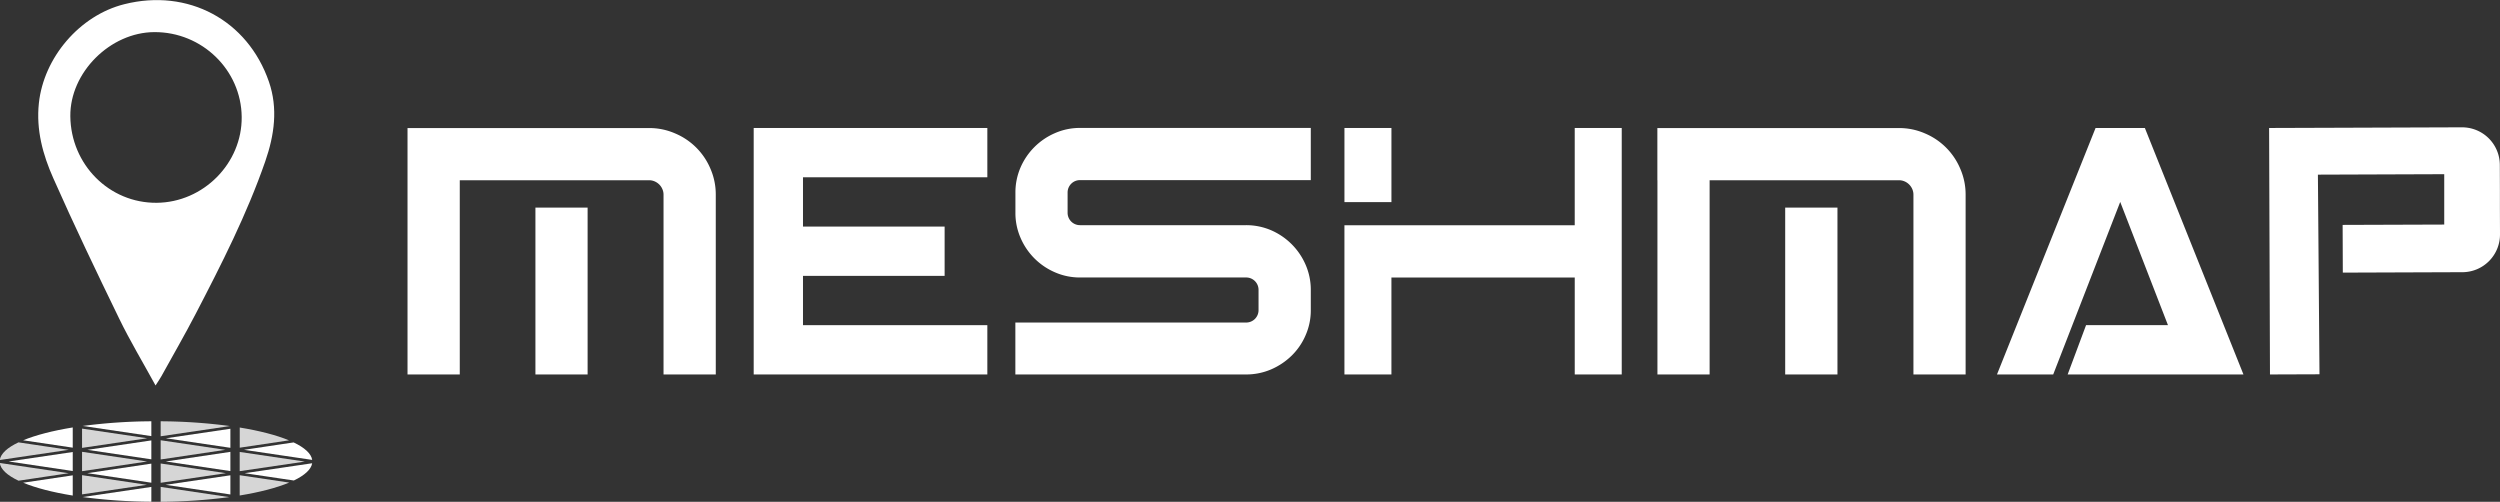 <svg id="Layer_1" data-name="Layer 1" xmlns="http://www.w3.org/2000/svg" viewBox="0 0 1868.37 375"><rect x="0" y="0" width="1868.37" height="375" fill="#333333" stroke="none"/><defs><style>.cls-1,.cls-2{fill:#fff;}.cls-2{opacity:0.8;}.cls-3{fill:#00b39f;}</style></defs><polygon class="cls-1" points="563.27 124.66 563.27 132.49 563.27 169.33 563.27 214.27 563.27 279.85 737.89 279.85 737.89 243.01 600.11 243.01 600.11 214.27 600.11 206.17 705.96 206.17 705.96 169.33 600.11 169.33 600.11 132.49 737.89 132.49 737.89 95.65 563.27 95.65 563.27 124.66"/><path class="cls-1" d="M979.62,231.71a46.12,46.12,0,0,1-3.81,18.67,47.4,47.4,0,0,1-10.43,15.35A50.66,50.66,0,0,1,950,276.05a47.08,47.08,0,0,1-18.78,3.8H758.83v-38.8H931.24a9.24,9.24,0,0,0,9.33-9.34v-15a9.22,9.22,0,0,0-9.33-9.33h-124a46.26,46.26,0,0,1-18.66-3.8,49,49,0,0,1-25.91-25.91,46.31,46.31,0,0,1-3.8-18.67V144a47.09,47.09,0,0,1,3.8-18.79,49.29,49.29,0,0,1,25.91-25.79,46.1,46.1,0,0,1,18.66-3.81H979.62v39H807.2a9.24,9.24,0,0,0-9.33,9.34v15a9.24,9.24,0,0,0,9.33,9.33h124a47.08,47.08,0,0,1,18.78,3.8A49.51,49.51,0,0,1,975.81,198a46.92,46.92,0,0,1,3.81,18.78Z"/><path class="cls-1" d="M1212,279.85h-35.12V207.4h-137v72.45h-35.12V168.35h172.11V95.65H1212Zm-172.11-128.8h-35.12V95.65h35.12Z"/><path class="cls-1" d="M534.94,279.85H495.89V145.51a10.2,10.2,0,0,0-.87-4.18,11,11,0,0,0-2.32-3.44,11.23,11.23,0,0,0-3.45-2.33,10.34,10.34,0,0,0-4.17-.86H304.56v-39H485.08a48,48,0,0,1,19.28,3.93A49.34,49.34,0,0,1,531,126.23a48,48,0,0,1,3.93,19.28Zm-191.33,0H304.56V134.7h39.05Zm95.54,0h-39V155.16h39Z"/><path class="cls-1" d="M1469,279.85h-39V145.51a10.36,10.36,0,0,0-.86-4.18,11,11,0,0,0-5.77-5.77,10.36,10.36,0,0,0-4.18-.86H1238.63v-39h180.51a48.09,48.09,0,0,1,19.29,3.93,49.36,49.36,0,0,1,26.64,26.65,48,48,0,0,1,3.93,19.28Zm-191.32,0h-39V134.7h39Zm95.54,0h-39.06V155.16h39.06Z"/><polygon class="cls-1" points="1566.12 95.65 1492.44 279.85 1534.46 279.85 1584.54 150.91 1620.23 243.01 1559.01 243.01 1545.26 279.85 1676.64 279.85 1602.96 95.65 1566.12 95.65"/><path class="cls-1" d="M1837.44,203.43h2.64a28.18,28.18,0,0,0,28.29-28.49l-.07-19.14,0-13.21-.06-19.14a28.18,28.18,0,0,0-28.49-28.29h-2.64l-105.64.37h-.66l-35,.12.65,184.2,37-.13-1.18-149.2,94.41-.34,0,12.55,0,12.54,0,12.55-75.93.26.13,35.66"/><path class="cls-1" d="M116.25,288.08c-9.58-17.5-19.11-33.37-27.17-49.94-16.91-34.76-33.62-69.65-49.27-105C32,115.6,26.93,97.07,29.05,77.13c3.62-34.08,30.44-65.64,63.89-74,47.49-11.93,92.12,11.75,108.06,58,6.84,19.89,4.07,39.77-2.73,59.38-13.74,39.63-32.71,76.87-52,114-8.19,15.78-17.09,31.19-25.7,46.75C119.58,283.06,118.35,284.79,116.25,288.08Zm.84-136.52C152,151.27,181,122,180.63,87.37,180.29,52.29,151,23.86,115.42,24c-33.08.1-63.2,30.22-62.86,62.86C52.93,123,81.67,151.86,117.09,151.56Z"/><polygon class="cls-2" points="120.07 329.02 120.07 343.38 168.42 336.18 120.07 329.02"/><polygon class="cls-2" points="120.07 346.39 120.07 360.81 168.87 353.63 120.07 346.39"/><polygon class="cls-1" points="113.11 343.28 113.11 329.14 65.35 336.19 113.11 343.28"/><path class="cls-1" d="M17.31,360.76c9.37,3.88,22.06,7.17,37.05,9.6V355.24Z"/><polygon class="cls-1" points="113.11 360.75 113.11 346.49 65.23 353.62 113.11 360.75"/><polygon class="cls-2" points="61.32 369.46 109.8 362.32 61.32 355.11 61.32 369.46"/><polygon class="cls-1" points="172.18 369.54 172.18 355.21 123.77 362.33 172.18 369.54"/><path class="cls-1" d="M219.61,359.1c8.06-3.87,12.92-8.24,13.69-12.89l-50.46,7.43Z"/><polygon class="cls-2" points="179.14 352.12 227.8 344.96 179.14 337.76 179.14 352.12"/><polygon class="cls-1" points="172.18 334.67 172.18 320.43 124 327.54 172.18 334.67"/><polygon class="cls-1" points="172.18 352.06 172.18 337.69 123.89 344.88 172.18 352.06"/><polygon class="cls-3" points="116.59 374.98 116.6 374.98 116.58 374.98 116.59 374.98"/><polygon class="cls-2" points="61.32 337.66 61.32 352.14 109.97 344.89 61.32 337.66"/><path class="cls-1" d="M113.11,314.85a406.08,406.08,0,0,0-51.28,3.49l51.28,7.59Z"/><polygon class="cls-2" points="61.32 320.33 61.32 334.72 110.01 327.53 61.32 320.33"/><path class="cls-1" d="M54.36,319.45c-15,2.44-27.69,5.73-37.06,9.6l37.06,5.51Z"/><path class="cls-2" d="M171.86,318.41a403.41,403.41,0,0,0-51.79-3.56v11.2Z"/><path class="cls-2" d="M-.16,346c.64,4.79,5.62,9.29,14,13.26l37.52-5.6Z"/><path class="cls-2" d="M13.8,330.6C5.49,334.55.52,339-.15,343.79l51.53-7.61Z"/><path class="cls-1" d="M61.74,371.46a405.21,405.21,0,0,0,51.37,3.5V363.9Z"/><path class="cls-2" d="M216,329.09c-9.31-3.86-21.92-7.15-36.83-9.58v15.07Z"/><path class="cls-2" d="M179.14,370.31c15-2.45,27.67-5.76,37-9.66l-37-5.49Z"/><path class="cls-1" d="M233.32,343.71c-.72-4.72-5.65-9.15-13.86-13.07l-37.1,5.53Z"/><path class="cls-2" d="M120.07,375a405.55,405.55,0,0,0,51.25-3.48l-51.25-7.63Z"/><polygon class="cls-1" points="54.36 352.01 54.36 337.81 6.46 344.88 54.36 352.01"/></svg>